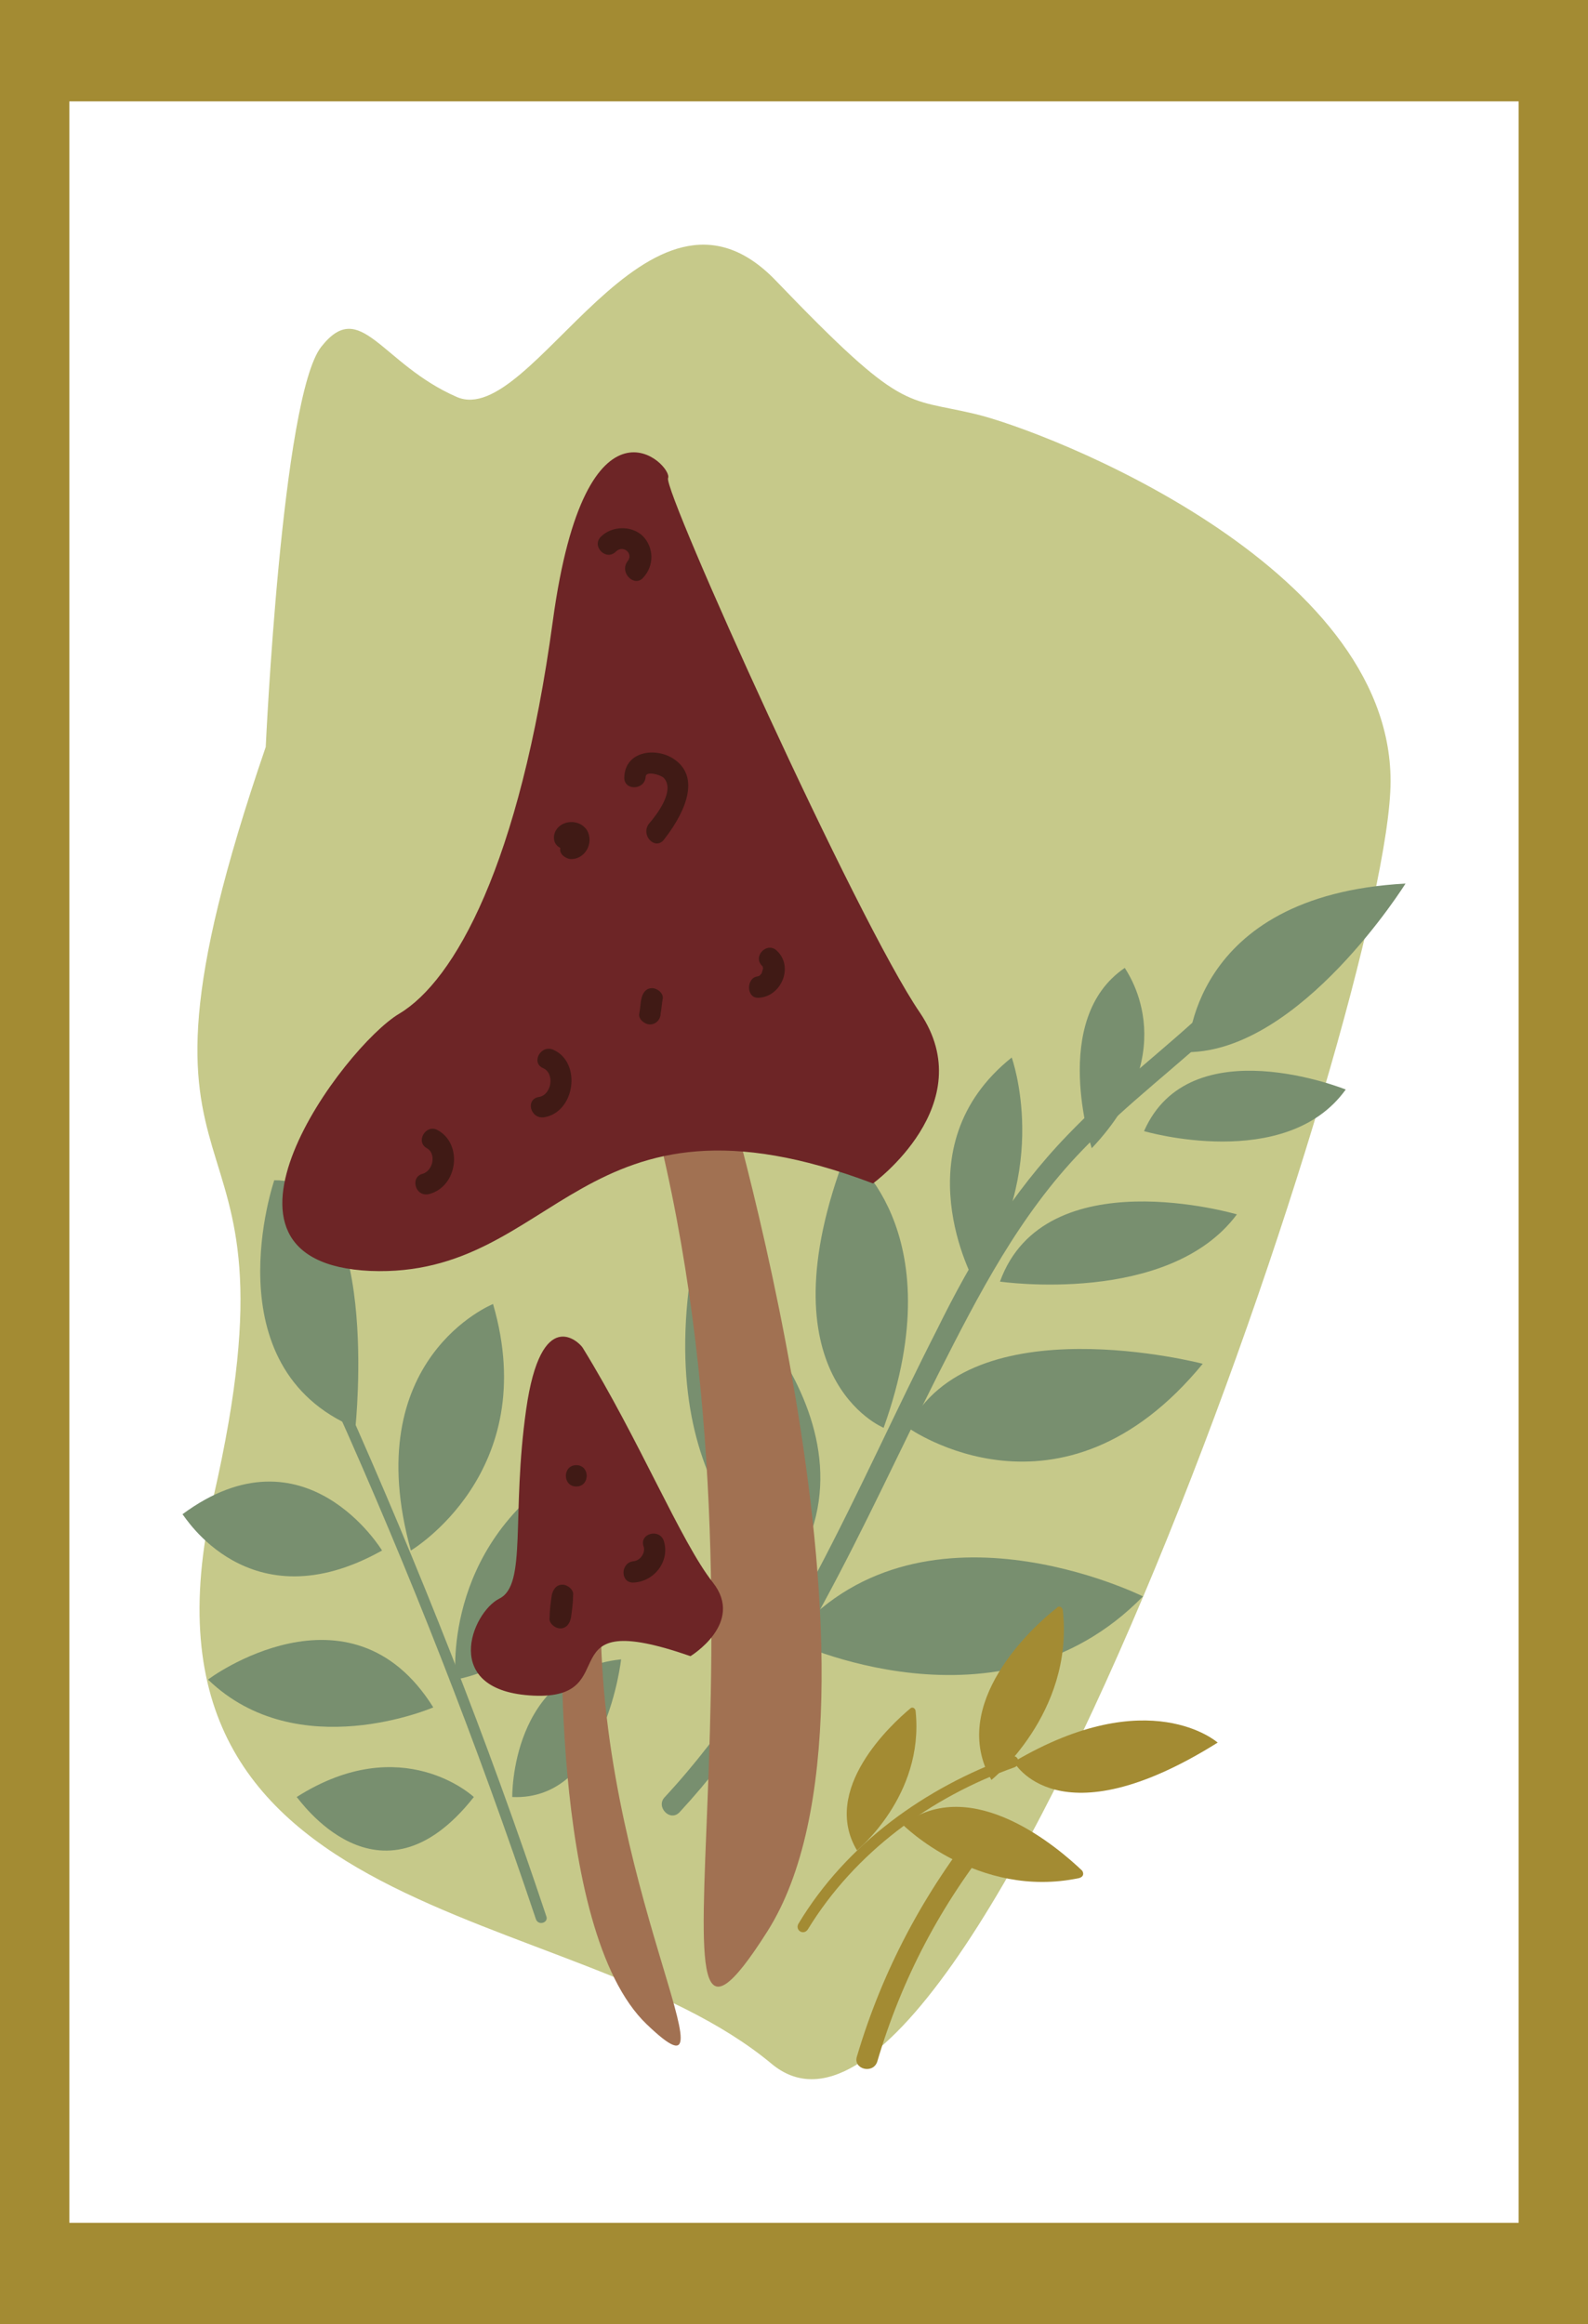 <?xml version="1.0" encoding="utf-8"?>
<!-- Generator: Adobe Illustrator 19.0.0, SVG Export Plug-In . SVG Version: 6.00 Build 0)  -->
<svg version="1.1" id="Layer_1" xmlns="http://www.w3.org/2000/svg" xmlns:xlink="http://www.w3.org/1999/xlink" x="0px" y="0px"
	 viewBox="0 0 148.8 217.8" style="enable-background:new 0 0 148.8 217.8;" xml:space="preserve">
<style type="text/css">
	.st0{fill:#A38B33;}
	.st1{fill:#FFFFFF;}
	.st2{fill:#C6C98A;}
	.st3{fill:#788F6F;}
	.st4{fill:#A17152;}
	.st5{fill:#6D2526;}
	.st6{fill:#401A15;}
</style>
<g id="XMLID_2421_">
	<g id="XMLID_2548_">
		<rect id="XMLID_2551_" x="0" class="st0" width="148.8" height="217.8"/>
		<rect id="XMLID_2550_" x="6.5" y="9.5" class="st1" width="135.8" height="198.8"/>
		<path id="XMLID_2549_" class="st2" d="M24.9,70c0,0,1.5-32.8,5.2-37.5s5.6,1.6,12.7,4.7s17.9-23.4,29.9-10.9s12,10.9,18.7,12.5
			c6.7,1.6,38.9,14.1,38.9,34.4S91,209,72.3,193.4S10.7,180.9,20,140.3S8.8,116.9,24.9,70z"/>
	</g>
	<g id="XMLID_2422_">
		<g id="XMLID_2517_">
			<g id="XMLID_2541_">
				<path id="XMLID_718_" class="st3" d="M113.5,94.2c-4.4,4.2-9.3,7.8-13.5,12.2c-5.2,5.4-8.9,11.5-12.2,18.2
					c-7.6,14.9-14,31.4-25.5,43.8c-0.9,0.9,0.5,2.4,1.4,1.4c10.8-11.7,17.1-26.9,24.2-41c3.8-7.5,7.6-14.9,13.5-21
					c4.2-4.4,9.1-8,13.5-12.2C115.8,94.8,114.4,93.3,113.5,94.2L113.5,94.2z"/>
			</g>
			<g id="XMLID_2534_">
				<path id="XMLID_717_" class="st3" d="M51.2,179.6c-5.5-16.5-11.9-32.7-19-48.6c-0.3-0.6-1.1-0.1-0.9,0.5
					c7.1,15.8,13.4,31.9,18.9,48.3C50.4,180.5,51.4,180.2,51.2,179.6L51.2,179.6z"/>
			</g>
			<path id="XMLID_2533_" class="st3" d="M48,168.4c0,0-0.2-11.8,10.2-12.9C58.2,155.4,56.8,168.8,48,168.4z"/>
			<path id="XMLID_2532_" class="st3" d="M42.7,157.4c0,0-1.4-12.3,10.4-19.7C53.1,137.7,56.4,154.6,42.7,157.4z"/>
			<path id="XMLID_2531_" class="st3" d="M38.5,145.3c0,0,12.3-7.3,7.7-23.1C46.2,122.2,33.5,127.3,38.5,145.3z"/>
			<path id="XMLID_2530_" class="st3" d="M33.3,133.8c0,0,2.5-23.3-7.6-23.2C25.7,110.6,19.7,128.1,33.3,133.8z"/>
			<path id="XMLID_2529_" class="st3" d="M35.8,145.3c0,0-7.2-11.9-18.7-3.4C17.2,141.9,23.3,152.3,35.8,145.3z"/>
			<path id="XMLID_2528_" class="st3" d="M40.6,160c0,0-12.7,5.5-21.1-2.6C19.4,157.4,32.8,147.5,40.6,160z"/>
			<path id="XMLID_2527_" class="st3" d="M44.4,168.4c0,0-6.7-6.3-16.6,0C27.9,168.4,35.5,179.7,44.4,168.4z"/>
			<path id="XMLID_2526_" class="st3" d="M111.3,98.6c0,0,0-14.7,20.4-15.8C131.7,82.8,121.9,98.5,111.3,98.6z"/>
			<path id="XMLID_2525_" class="st3" d="M102.3,107.6c0,0-4-12.1,3.1-16.9C105.3,90.7,111.2,98.2,102.3,107.6z"/>
			<path id="XMLID_2524_" class="st3" d="M91.3,120.1c0,0-7-12.6,3.5-21C94.8,99.1,98.6,109.6,91.3,120.1z"/>
			<path id="XMLID_2523_" class="st3" d="M82.8,133.8c0,0-11.6-4.7-3.5-25.8C79.3,108,89.5,115.1,82.8,133.8z"/>
			<path id="XMLID_2522_" class="st3" d="M85.1,133.8c0,0,14.3,10.2,27.6-6C112.7,127.8,90.9,122.1,85.1,133.8z"/>
			<path id="XMLID_2521_" class="st3" d="M74,147.6c0,0-13.1-7-9-29.9C65,117.6,83.9,132.8,74,147.6z"/>
			<path id="XMLID_2520_" class="st3" d="M74,153.7c0,0,19.7,9.6,33.1-4.1C107.1,149.6,86,139.1,74,153.7z"/>
			<path id="XMLID_2519_" class="st3" d="M93.7,120.1c0,0,15.8,2.3,22.2-6.3C115.9,113.8,97.9,108.5,93.7,120.1z"/>
			<path id="XMLID_2518_" class="st3" d="M107.2,106c0,0,13.3,3.9,18.9-3.9C126.1,102.1,111.5,96.2,107.2,106z"/>
		</g>
		<g id="XMLID_2442_">
			<path id="XMLID_2516_" class="st4" d="M67.3,99.5c0,0,18.3,59.9,4.6,81.5s2.5-28.3-11.2-78.6S67.3,99.5,67.3,99.5z"/>
			<path id="XMLID_2515_" class="st5" d="M81.8,110.9c0,0,10.2-7.4,4.4-16c-5.9-8.6-24.1-49-23.6-50.1c0.5-1.2-7.7-9.4-10.8,13.4
				S42.6,91.9,37.4,95c-5.2,3.1-20.2,23.3-2.7,24.1C52.3,119.8,54.3,100.5,81.8,110.9z"/>
			<path id="XMLID_2514_" class="st4" d="M52.7,149.5c0,0-1.4,31.3,7.9,40.2s-4.8-13.4-4.3-39.5C56.7,124,52.7,149.5,52.7,149.5z"/>
			<path id="XMLID_2513_" class="st5" d="M64.7,155.2c0,0,5.1-3.1,2.1-6.9c-3-3.8-6.9-13.4-12.2-22c-0.3-0.5-3.9-4.1-5.3,5.8
				c-1.4,9.9,0.1,16.4-2.5,17.7c-2.6,1.3-5.6,8.7,3.2,9.1S50.9,150.4,64.7,155.2z"/>
			<g id="XMLID_2506_">
				<path id="XMLID_716_" class="st6" d="M51,104.7c2.9-0.5,3.5-5.1,0.9-6.3c-1.2-0.6-2.2,1.2-1,1.7c1.1,0.5,0.8,2.5-0.4,2.7
					C49.2,103,49.7,104.9,51,104.7L51,104.7z"/>
			</g>
			<g id="XMLID_2499_">
				<path id="XMLID_715_" class="st6" d="M62.2,78.7c1.5-1.9,3.8-5.7,0.9-7.6c-1.7-1.1-4.5-0.7-4.6,1.7c-0.1,1.3,1.9,1.3,2,0
					c0-0.6,1.4-0.2,1.7,0.1c1.1,1.2-0.7,3.5-1.4,4.3C60,78.3,61.4,79.7,62.2,78.7L62.2,78.7z"/>
			</g>
			<g id="XMLID_2492_">
				<path id="XMLID_714_" class="st6" d="M71.1,93.5c2.1-0.1,3.3-2.9,1.7-4.4c-0.9-0.9-2.3,0.5-1.4,1.4c0.2,0.2,0,0,0.1,0.1
					c-0.1-0.1,0,0.2,0,0c0,0.2,0,0.2-0.1,0.5c0,0.1-0.1,0.2-0.2,0.3c-0.1,0.1,0,0-0.2,0.1c0.1,0-0.2,0,0,0
					C69.9,91.6,69.9,93.6,71.1,93.5L71.1,93.5z"/>
			</g>
			<g id="XMLID_2485_">
				<path id="XMLID_713_" class="st6" d="M61.9,95c0.1-0.5,0.1-0.9,0.2-1.4c0.1-0.5-0.5-1-1-1c-0.6,0-0.9,0.5-1,1
					C60,94,60,94.5,59.9,95c-0.1,0.5,0.5,1,1,1C61.5,96,61.9,95.5,61.9,95L61.9,95z"/>
			</g>
			<g id="XMLID_2478_">
				<path id="XMLID_712_" class="st6" d="M53.4,80.5c1.4,0.1,2.3-1.5,1.6-2.7c-0.7-1.1-2.5-1-3,0.2c-0.2,0.5-0.1,1.1,0.4,1.4
					c0.4,0.3,1.1,0.1,1.4-0.4c0.1-0.2-0.1,0-0.2,0.1c0.1,0,0.1,0.1,0,0c-0.1-0.1-0.3-0.3-0.2-0.5c0.1-0.1,0.4,0,0.1-0.1
					c-0.5-0.1-1,0.5-1,1C52.4,80,52.9,80.4,53.4,80.5L53.4,80.5z"/>
			</g>
			<g id="XMLID_2471_">
				<path id="XMLID_711_" class="st6" d="M53.5,151.6c0.1-0.7,0.2-1.4,0.2-2.1c0.1-0.5-0.5-1-1-1c-0.6,0-0.9,0.5-1,1
					c-0.1,0.7-0.2,1.4-0.2,2.1c-0.1,0.5,0.5,1,1,1C53.1,152.6,53.4,152.1,53.5,151.6L53.5,151.6z"/>
			</g>
			<g id="XMLID_2464_">
				<path id="XMLID_710_" class="st6" d="M54,139.3c1.3,0,1.3-2,0-2C52.7,137.3,52.7,139.3,54,139.3L54,139.3z"/>
			</g>
			<g id="XMLID_2457_">
				<path id="XMLID_709_" class="st6" d="M59.4,148.3c1.9-0.1,3.4-2,2.8-3.9c-0.4-1.2-2.3-0.7-1.9,0.5c0.2,0.5-0.2,1.3-0.9,1.4
					C58.1,146.4,58.1,148.4,59.4,148.3L59.4,148.3z"/>
			</g>
			<g id="XMLID_2450_">
				<path id="XMLID_708_" class="st6" d="M60.3,54.1c1-1.1,1-2.8-0.1-3.9c-1.1-1-2.9-0.9-3.9,0.1c-0.9,0.9,0.5,2.3,1.4,1.4
					c0.7-0.7,1.7,0.2,1.1,0.9C58,53.7,59.5,55.1,60.3,54.1L60.3,54.1z"/>
			</g>
			<g id="XMLID_2443_">
				<path id="XMLID_707_" class="st6" d="M40.2,111.9c2.7-0.7,3.2-4.7,0.8-6c-1.1-0.6-2.1,1.1-1,1.7c0.9,0.5,0.6,2.1-0.4,2.4
					C38.4,110.3,38.9,112.2,40.2,111.9L40.2,111.9z"/>
			</g>
		</g>
		<g id="XMLID_2423_">
			<g id="XMLID_2435_">
				<path id="XMLID_706_" class="st0" d="M82.2,193.2c2.3-7.8,6-14.8,11.1-21.1c0.8-1-0.6-2.4-1.4-1.4c-5.3,6.6-9.2,13.9-11.6,22
					C79.9,193.9,81.8,194.4,82.2,193.2L82.2,193.2z"/>
			</g>
			<path id="XMLID_2434_" class="st0" d="M80.3,173.4c0,0,6.3-5.1,5.5-13c0-0.3-0.3-0.5-0.5-0.3C83.5,161.6,76.9,167.7,80.3,173.4z"
				/>
			<path id="XMLID_2433_" class="st0" d="M92.9,166.8c0,0,7.7-6.2,6.7-15.8c0-0.4-0.4-0.6-0.6-0.3C96.8,152.4,88.8,159.7,92.9,166.8
				z"/>
			<path id="XMLID_2432_" class="st0" d="M84.6,171c0,0,7,7,16.5,5c0.4-0.1,0.5-0.4,0.3-0.7C99.3,173.3,91.1,166.1,84.6,171z"/>
			<g id="XMLID_2425_">
				<path id="XMLID_705_" class="st0" d="M94.8,164.6c-8.1,2.9-15.5,8.2-20,15.7c-0.3,0.6,0.5,1.1,0.9,0.5
					c4.4-7.2,11.5-12.4,19.4-15.2C95.7,165.3,95.4,164.4,94.8,164.6L94.8,164.6z"/>
			</g>
			<path id="XMLID_2424_" class="st0" d="M114.1,163.3c0,0-6.4-5.7-19.1,1.8C95,165.1,99.1,172.7,114.1,163.3z"/>
		</g>
	</g>
</g>
</svg>
